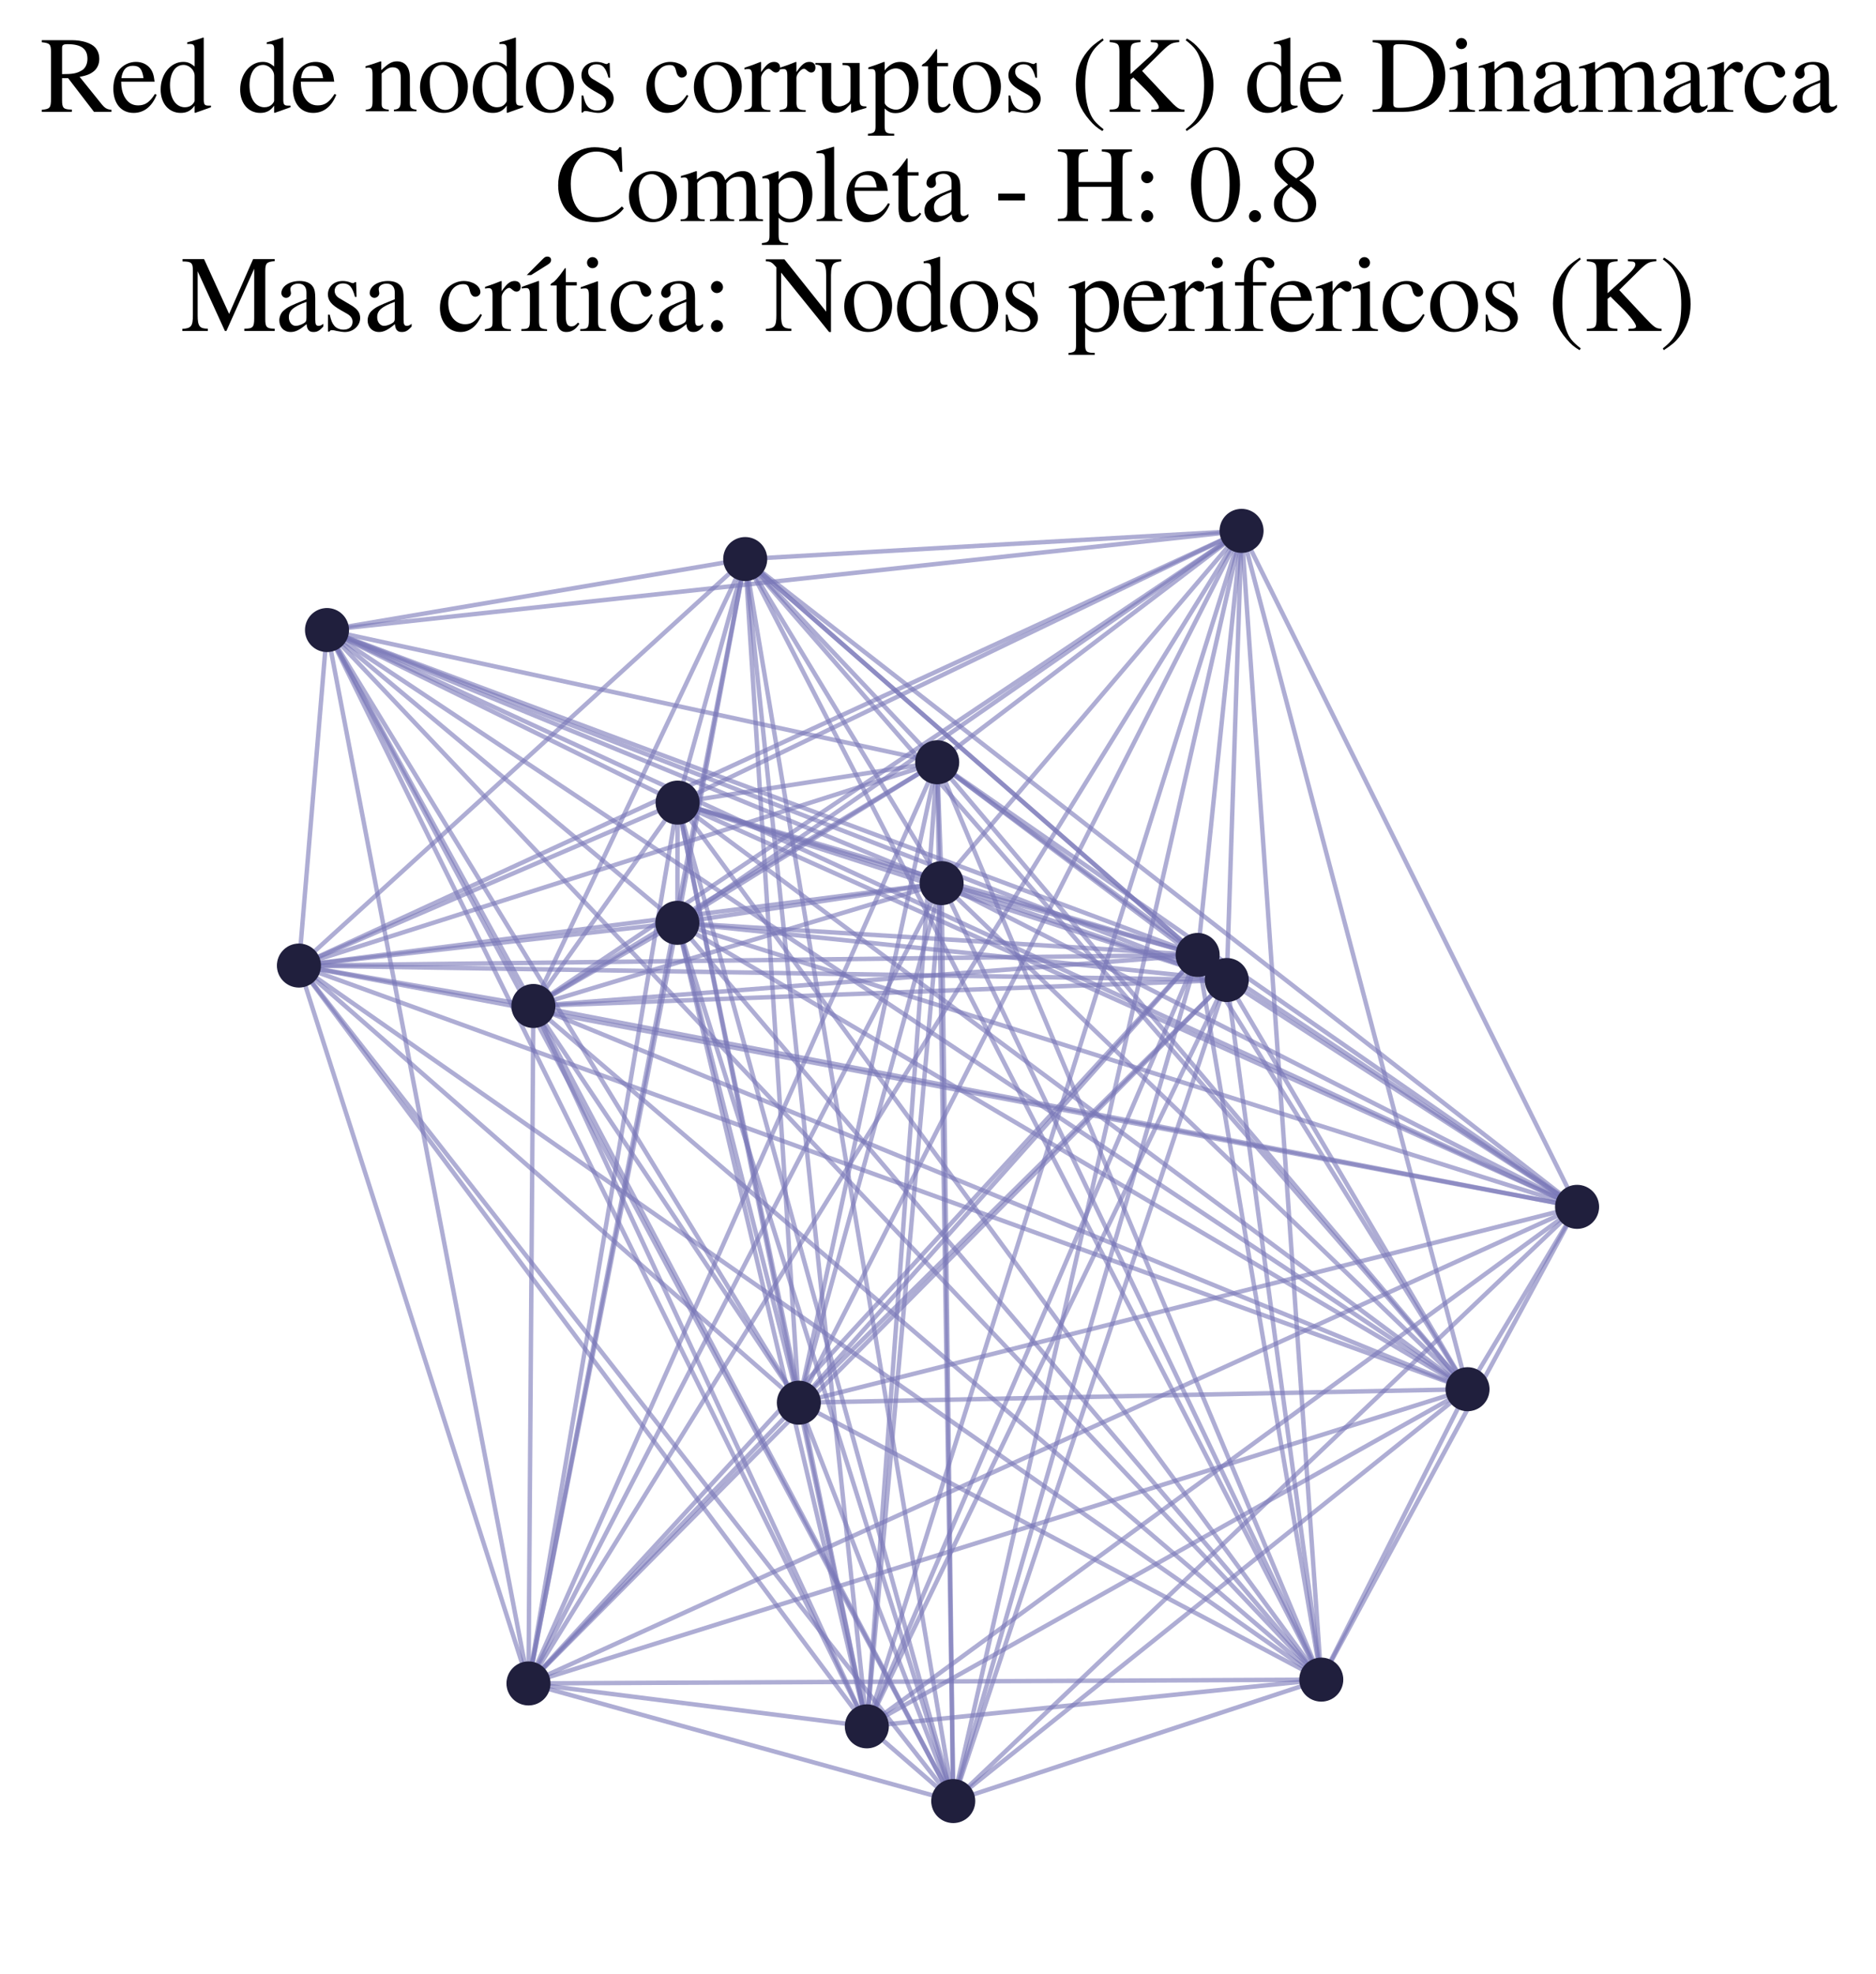 <?xml version="1.0" encoding="utf-8" standalone="no"?>
<!DOCTYPE svg PUBLIC "-//W3C//DTD SVG 1.1//EN"
  "http://www.w3.org/Graphics/SVG/1.1/DTD/svg11.dtd">
<svg xmlns:xlink="http://www.w3.org/1999/xlink" width="169.215pt" height="178.045pt" viewBox="0 0 169.215 178.045" xmlns="http://www.w3.org/2000/svg" version="1.1">
 <defs>
  <style type="text/css">*{stroke-linejoin: round; stroke-linecap: butt}</style>
 </defs>
 <g id="figure_1">
  <g id="patch_1">
   <path d="M 0 178.045 
L 169.215 178.045 
L 169.215 0 
L 0 0 
z
" style="fill: #ffffff"/>
  </g>
  <g id="axes_1">
   <g id="LineCollection_1">
    <path d="M 67.218 50.416 
L 61.099 83.22 
" clip-path="url(#p4007aedd02)" style="fill: none; stroke: #7976b8; stroke-opacity: 0.6; stroke-width: 0.4"/>
    <path d="M 67.218 50.416 
L 85.982 162.418 
" clip-path="url(#p4007aedd02)" style="fill: none; stroke: #7976b8; stroke-opacity: 0.6; stroke-width: 0.4"/>
    <path d="M 67.218 50.416 
L 84.535 68.74 
" clip-path="url(#p4007aedd02)" style="fill: none; stroke: #7976b8; stroke-opacity: 0.6; stroke-width: 0.4"/>
    <path d="M 67.218 50.416 
L 48.11 90.72 
" clip-path="url(#p4007aedd02)" style="fill: none; stroke: #7976b8; stroke-opacity: 0.6; stroke-width: 0.4"/>
    <path d="M 67.218 50.416 
L 29.495 56.818 
" clip-path="url(#p4007aedd02)" style="fill: none; stroke: #7976b8; stroke-opacity: 0.6; stroke-width: 0.4"/>
    <path d="M 67.218 50.416 
L 47.67 151.811 
" clip-path="url(#p4007aedd02)" style="fill: none; stroke: #7976b8; stroke-opacity: 0.6; stroke-width: 0.4"/>
    <path d="M 67.218 50.416 
L 84.932 79.64 
" clip-path="url(#p4007aedd02)" style="fill: none; stroke: #7976b8; stroke-opacity: 0.6; stroke-width: 0.4"/>
    <path d="M 67.218 50.416 
L 111.988 47.873 
" clip-path="url(#p4007aedd02)" style="fill: none; stroke: #7976b8; stroke-opacity: 0.6; stroke-width: 0.4"/>
    <path d="M 67.218 50.416 
L 142.252 108.833 
" clip-path="url(#p4007aedd02)" style="fill: none; stroke: #7976b8; stroke-opacity: 0.6; stroke-width: 0.4"/>
    <path d="M 67.218 50.416 
L 132.37 125.279 
" clip-path="url(#p4007aedd02)" style="fill: none; stroke: #7976b8; stroke-opacity: 0.6; stroke-width: 0.4"/>
    <path d="M 67.218 50.416 
L 26.963 87.074 
" clip-path="url(#p4007aedd02)" style="fill: none; stroke: #7976b8; stroke-opacity: 0.6; stroke-width: 0.4"/>
    <path d="M 67.218 50.416 
L 108.027 86.117 
" clip-path="url(#p4007aedd02)" style="fill: none; stroke: #7976b8; stroke-opacity: 0.6; stroke-width: 0.4"/>
    <path d="M 67.218 50.416 
L 78.189 155.681 
" clip-path="url(#p4007aedd02)" style="fill: none; stroke: #7976b8; stroke-opacity: 0.6; stroke-width: 0.4"/>
    <path d="M 67.218 50.416 
L 110.653 88.378 
" clip-path="url(#p4007aedd02)" style="fill: none; stroke: #7976b8; stroke-opacity: 0.6; stroke-width: 0.4"/>
    <path d="M 67.218 50.416 
L 72.057 126.496 
" clip-path="url(#p4007aedd02)" style="fill: none; stroke: #7976b8; stroke-opacity: 0.6; stroke-width: 0.4"/>
    <path d="M 67.218 50.416 
L 119.178 151.467 
" clip-path="url(#p4007aedd02)" style="fill: none; stroke: #7976b8; stroke-opacity: 0.6; stroke-width: 0.4"/>
    <path d="M 67.218 50.416 
L 61.119 72.381 
" clip-path="url(#p4007aedd02)" style="fill: none; stroke: #7976b8; stroke-opacity: 0.6; stroke-width: 0.4"/>
    <path d="M 72.057 126.496 
L 61.099 83.22 
" clip-path="url(#p4007aedd02)" style="fill: none; stroke: #7976b8; stroke-opacity: 0.6; stroke-width: 0.4"/>
    <path d="M 72.057 126.496 
L 85.982 162.418 
" clip-path="url(#p4007aedd02)" style="fill: none; stroke: #7976b8; stroke-opacity: 0.6; stroke-width: 0.4"/>
    <path d="M 72.057 126.496 
L 84.535 68.74 
" clip-path="url(#p4007aedd02)" style="fill: none; stroke: #7976b8; stroke-opacity: 0.6; stroke-width: 0.4"/>
    <path d="M 72.057 126.496 
L 48.11 90.72 
" clip-path="url(#p4007aedd02)" style="fill: none; stroke: #7976b8; stroke-opacity: 0.6; stroke-width: 0.4"/>
    <path d="M 72.057 126.496 
L 29.495 56.818 
" clip-path="url(#p4007aedd02)" style="fill: none; stroke: #7976b8; stroke-opacity: 0.6; stroke-width: 0.4"/>
    <path d="M 72.057 126.496 
L 47.67 151.811 
" clip-path="url(#p4007aedd02)" style="fill: none; stroke: #7976b8; stroke-opacity: 0.6; stroke-width: 0.4"/>
    <path d="M 72.057 126.496 
L 84.932 79.64 
" clip-path="url(#p4007aedd02)" style="fill: none; stroke: #7976b8; stroke-opacity: 0.6; stroke-width: 0.4"/>
    <path d="M 72.057 126.496 
L 111.988 47.873 
" clip-path="url(#p4007aedd02)" style="fill: none; stroke: #7976b8; stroke-opacity: 0.6; stroke-width: 0.4"/>
    <path d="M 72.057 126.496 
L 142.252 108.833 
" clip-path="url(#p4007aedd02)" style="fill: none; stroke: #7976b8; stroke-opacity: 0.6; stroke-width: 0.4"/>
    <path d="M 72.057 126.496 
L 132.37 125.279 
" clip-path="url(#p4007aedd02)" style="fill: none; stroke: #7976b8; stroke-opacity: 0.6; stroke-width: 0.4"/>
    <path d="M 72.057 126.496 
L 26.963 87.074 
" clip-path="url(#p4007aedd02)" style="fill: none; stroke: #7976b8; stroke-opacity: 0.6; stroke-width: 0.4"/>
    <path d="M 72.057 126.496 
L 108.027 86.117 
" clip-path="url(#p4007aedd02)" style="fill: none; stroke: #7976b8; stroke-opacity: 0.6; stroke-width: 0.4"/>
    <path d="M 72.057 126.496 
L 78.189 155.681 
" clip-path="url(#p4007aedd02)" style="fill: none; stroke: #7976b8; stroke-opacity: 0.6; stroke-width: 0.4"/>
    <path d="M 72.057 126.496 
L 110.653 88.378 
" clip-path="url(#p4007aedd02)" style="fill: none; stroke: #7976b8; stroke-opacity: 0.6; stroke-width: 0.4"/>
    <path d="M 72.057 126.496 
L 119.178 151.467 
" clip-path="url(#p4007aedd02)" style="fill: none; stroke: #7976b8; stroke-opacity: 0.6; stroke-width: 0.4"/>
    <path d="M 72.057 126.496 
L 61.119 72.381 
" clip-path="url(#p4007aedd02)" style="fill: none; stroke: #7976b8; stroke-opacity: 0.6; stroke-width: 0.4"/>
    <path d="M 61.119 72.381 
L 61.099 83.22 
" clip-path="url(#p4007aedd02)" style="fill: none; stroke: #7976b8; stroke-opacity: 0.6; stroke-width: 0.4"/>
    <path d="M 61.119 72.381 
L 85.982 162.418 
" clip-path="url(#p4007aedd02)" style="fill: none; stroke: #7976b8; stroke-opacity: 0.6; stroke-width: 0.4"/>
    <path d="M 61.119 72.381 
L 84.535 68.74 
" clip-path="url(#p4007aedd02)" style="fill: none; stroke: #7976b8; stroke-opacity: 0.6; stroke-width: 0.4"/>
    <path d="M 61.119 72.381 
L 48.11 90.72 
" clip-path="url(#p4007aedd02)" style="fill: none; stroke: #7976b8; stroke-opacity: 0.6; stroke-width: 0.4"/>
    <path d="M 61.119 72.381 
L 29.495 56.818 
" clip-path="url(#p4007aedd02)" style="fill: none; stroke: #7976b8; stroke-opacity: 0.6; stroke-width: 0.4"/>
    <path d="M 61.119 72.381 
L 47.67 151.811 
" clip-path="url(#p4007aedd02)" style="fill: none; stroke: #7976b8; stroke-opacity: 0.6; stroke-width: 0.4"/>
    <path d="M 61.119 72.381 
L 84.932 79.64 
" clip-path="url(#p4007aedd02)" style="fill: none; stroke: #7976b8; stroke-opacity: 0.6; stroke-width: 0.4"/>
    <path d="M 61.119 72.381 
L 111.988 47.873 
" clip-path="url(#p4007aedd02)" style="fill: none; stroke: #7976b8; stroke-opacity: 0.6; stroke-width: 0.4"/>
    <path d="M 61.119 72.381 
L 142.252 108.833 
" clip-path="url(#p4007aedd02)" style="fill: none; stroke: #7976b8; stroke-opacity: 0.6; stroke-width: 0.4"/>
    <path d="M 61.119 72.381 
L 132.37 125.279 
" clip-path="url(#p4007aedd02)" style="fill: none; stroke: #7976b8; stroke-opacity: 0.6; stroke-width: 0.4"/>
    <path d="M 61.119 72.381 
L 26.963 87.074 
" clip-path="url(#p4007aedd02)" style="fill: none; stroke: #7976b8; stroke-opacity: 0.6; stroke-width: 0.4"/>
    <path d="M 61.119 72.381 
L 108.027 86.117 
" clip-path="url(#p4007aedd02)" style="fill: none; stroke: #7976b8; stroke-opacity: 0.6; stroke-width: 0.4"/>
    <path d="M 61.119 72.381 
L 78.189 155.681 
" clip-path="url(#p4007aedd02)" style="fill: none; stroke: #7976b8; stroke-opacity: 0.6; stroke-width: 0.4"/>
    <path d="M 61.119 72.381 
L 110.653 88.378 
" clip-path="url(#p4007aedd02)" style="fill: none; stroke: #7976b8; stroke-opacity: 0.6; stroke-width: 0.4"/>
    <path d="M 61.119 72.381 
L 119.178 151.467 
" clip-path="url(#p4007aedd02)" style="fill: none; stroke: #7976b8; stroke-opacity: 0.6; stroke-width: 0.4"/>
    <path d="M 142.252 108.833 
L 61.099 83.22 
" clip-path="url(#p4007aedd02)" style="fill: none; stroke: #7976b8; stroke-opacity: 0.6; stroke-width: 0.4"/>
    <path d="M 142.252 108.833 
L 85.982 162.418 
" clip-path="url(#p4007aedd02)" style="fill: none; stroke: #7976b8; stroke-opacity: 0.6; stroke-width: 0.4"/>
    <path d="M 142.252 108.833 
L 84.535 68.74 
" clip-path="url(#p4007aedd02)" style="fill: none; stroke: #7976b8; stroke-opacity: 0.6; stroke-width: 0.4"/>
    <path d="M 142.252 108.833 
L 48.11 90.72 
" clip-path="url(#p4007aedd02)" style="fill: none; stroke: #7976b8; stroke-opacity: 0.6; stroke-width: 0.4"/>
    <path d="M 142.252 108.833 
L 29.495 56.818 
" clip-path="url(#p4007aedd02)" style="fill: none; stroke: #7976b8; stroke-opacity: 0.6; stroke-width: 0.4"/>
    <path d="M 142.252 108.833 
L 47.67 151.811 
" clip-path="url(#p4007aedd02)" style="fill: none; stroke: #7976b8; stroke-opacity: 0.6; stroke-width: 0.4"/>
    <path d="M 142.252 108.833 
L 84.932 79.64 
" clip-path="url(#p4007aedd02)" style="fill: none; stroke: #7976b8; stroke-opacity: 0.6; stroke-width: 0.4"/>
    <path d="M 142.252 108.833 
L 111.988 47.873 
" clip-path="url(#p4007aedd02)" style="fill: none; stroke: #7976b8; stroke-opacity: 0.6; stroke-width: 0.4"/>
    <path d="M 142.252 108.833 
L 132.37 125.279 
" clip-path="url(#p4007aedd02)" style="fill: none; stroke: #7976b8; stroke-opacity: 0.6; stroke-width: 0.4"/>
    <path d="M 142.252 108.833 
L 26.963 87.074 
" clip-path="url(#p4007aedd02)" style="fill: none; stroke: #7976b8; stroke-opacity: 0.6; stroke-width: 0.4"/>
    <path d="M 142.252 108.833 
L 108.027 86.117 
" clip-path="url(#p4007aedd02)" style="fill: none; stroke: #7976b8; stroke-opacity: 0.6; stroke-width: 0.4"/>
    <path d="M 142.252 108.833 
L 78.189 155.681 
" clip-path="url(#p4007aedd02)" style="fill: none; stroke: #7976b8; stroke-opacity: 0.6; stroke-width: 0.4"/>
    <path d="M 142.252 108.833 
L 110.653 88.378 
" clip-path="url(#p4007aedd02)" style="fill: none; stroke: #7976b8; stroke-opacity: 0.6; stroke-width: 0.4"/>
    <path d="M 142.252 108.833 
L 119.178 151.467 
" clip-path="url(#p4007aedd02)" style="fill: none; stroke: #7976b8; stroke-opacity: 0.6; stroke-width: 0.4"/>
    <path d="M 108.027 86.117 
L 61.099 83.22 
" clip-path="url(#p4007aedd02)" style="fill: none; stroke: #7976b8; stroke-opacity: 0.6; stroke-width: 0.4"/>
    <path d="M 108.027 86.117 
L 85.982 162.418 
" clip-path="url(#p4007aedd02)" style="fill: none; stroke: #7976b8; stroke-opacity: 0.6; stroke-width: 0.4"/>
    <path d="M 108.027 86.117 
L 84.535 68.74 
" clip-path="url(#p4007aedd02)" style="fill: none; stroke: #7976b8; stroke-opacity: 0.6; stroke-width: 0.4"/>
    <path d="M 108.027 86.117 
L 48.11 90.72 
" clip-path="url(#p4007aedd02)" style="fill: none; stroke: #7976b8; stroke-opacity: 0.6; stroke-width: 0.4"/>
    <path d="M 108.027 86.117 
L 29.495 56.818 
" clip-path="url(#p4007aedd02)" style="fill: none; stroke: #7976b8; stroke-opacity: 0.6; stroke-width: 0.4"/>
    <path d="M 108.027 86.117 
L 47.67 151.811 
" clip-path="url(#p4007aedd02)" style="fill: none; stroke: #7976b8; stroke-opacity: 0.6; stroke-width: 0.4"/>
    <path d="M 108.027 86.117 
L 84.932 79.64 
" clip-path="url(#p4007aedd02)" style="fill: none; stroke: #7976b8; stroke-opacity: 0.6; stroke-width: 0.4"/>
    <path d="M 108.027 86.117 
L 111.988 47.873 
" clip-path="url(#p4007aedd02)" style="fill: none; stroke: #7976b8; stroke-opacity: 0.6; stroke-width: 0.4"/>
    <path d="M 108.027 86.117 
L 132.37 125.279 
" clip-path="url(#p4007aedd02)" style="fill: none; stroke: #7976b8; stroke-opacity: 0.6; stroke-width: 0.4"/>
    <path d="M 108.027 86.117 
L 26.963 87.074 
" clip-path="url(#p4007aedd02)" style="fill: none; stroke: #7976b8; stroke-opacity: 0.6; stroke-width: 0.4"/>
    <path d="M 108.027 86.117 
L 78.189 155.681 
" clip-path="url(#p4007aedd02)" style="fill: none; stroke: #7976b8; stroke-opacity: 0.6; stroke-width: 0.4"/>
    <path d="M 108.027 86.117 
L 110.653 88.378 
" clip-path="url(#p4007aedd02)" style="fill: none; stroke: #7976b8; stroke-opacity: 0.6; stroke-width: 0.4"/>
    <path d="M 108.027 86.117 
L 119.178 151.467 
" clip-path="url(#p4007aedd02)" style="fill: none; stroke: #7976b8; stroke-opacity: 0.6; stroke-width: 0.4"/>
    <path d="M 119.178 151.467 
L 61.099 83.22 
" clip-path="url(#p4007aedd02)" style="fill: none; stroke: #7976b8; stroke-opacity: 0.6; stroke-width: 0.4"/>
    <path d="M 119.178 151.467 
L 85.982 162.418 
" clip-path="url(#p4007aedd02)" style="fill: none; stroke: #7976b8; stroke-opacity: 0.6; stroke-width: 0.4"/>
    <path d="M 119.178 151.467 
L 84.535 68.74 
" clip-path="url(#p4007aedd02)" style="fill: none; stroke: #7976b8; stroke-opacity: 0.6; stroke-width: 0.4"/>
    <path d="M 119.178 151.467 
L 48.11 90.72 
" clip-path="url(#p4007aedd02)" style="fill: none; stroke: #7976b8; stroke-opacity: 0.6; stroke-width: 0.4"/>
    <path d="M 119.178 151.467 
L 29.495 56.818 
" clip-path="url(#p4007aedd02)" style="fill: none; stroke: #7976b8; stroke-opacity: 0.6; stroke-width: 0.4"/>
    <path d="M 119.178 151.467 
L 47.67 151.811 
" clip-path="url(#p4007aedd02)" style="fill: none; stroke: #7976b8; stroke-opacity: 0.6; stroke-width: 0.4"/>
    <path d="M 119.178 151.467 
L 84.932 79.64 
" clip-path="url(#p4007aedd02)" style="fill: none; stroke: #7976b8; stroke-opacity: 0.6; stroke-width: 0.4"/>
    <path d="M 119.178 151.467 
L 111.988 47.873 
" clip-path="url(#p4007aedd02)" style="fill: none; stroke: #7976b8; stroke-opacity: 0.6; stroke-width: 0.4"/>
    <path d="M 119.178 151.467 
L 132.37 125.279 
" clip-path="url(#p4007aedd02)" style="fill: none; stroke: #7976b8; stroke-opacity: 0.6; stroke-width: 0.4"/>
    <path d="M 119.178 151.467 
L 26.963 87.074 
" clip-path="url(#p4007aedd02)" style="fill: none; stroke: #7976b8; stroke-opacity: 0.6; stroke-width: 0.4"/>
    <path d="M 119.178 151.467 
L 78.189 155.681 
" clip-path="url(#p4007aedd02)" style="fill: none; stroke: #7976b8; stroke-opacity: 0.6; stroke-width: 0.4"/>
    <path d="M 119.178 151.467 
L 110.653 88.378 
" clip-path="url(#p4007aedd02)" style="fill: none; stroke: #7976b8; stroke-opacity: 0.6; stroke-width: 0.4"/>
    <path d="M 48.11 90.72 
L 61.099 83.22 
" clip-path="url(#p4007aedd02)" style="fill: none; stroke: #7976b8; stroke-opacity: 0.6; stroke-width: 0.4"/>
    <path d="M 48.11 90.72 
L 85.982 162.418 
" clip-path="url(#p4007aedd02)" style="fill: none; stroke: #7976b8; stroke-opacity: 0.6; stroke-width: 0.4"/>
    <path d="M 48.11 90.72 
L 84.535 68.74 
" clip-path="url(#p4007aedd02)" style="fill: none; stroke: #7976b8; stroke-opacity: 0.6; stroke-width: 0.4"/>
    <path d="M 48.11 90.72 
L 29.495 56.818 
" clip-path="url(#p4007aedd02)" style="fill: none; stroke: #7976b8; stroke-opacity: 0.6; stroke-width: 0.4"/>
    <path d="M 48.11 90.72 
L 47.67 151.811 
" clip-path="url(#p4007aedd02)" style="fill: none; stroke: #7976b8; stroke-opacity: 0.6; stroke-width: 0.4"/>
    <path d="M 48.11 90.72 
L 84.932 79.64 
" clip-path="url(#p4007aedd02)" style="fill: none; stroke: #7976b8; stroke-opacity: 0.6; stroke-width: 0.4"/>
    <path d="M 48.11 90.72 
L 111.988 47.873 
" clip-path="url(#p4007aedd02)" style="fill: none; stroke: #7976b8; stroke-opacity: 0.6; stroke-width: 0.4"/>
    <path d="M 48.11 90.72 
L 132.37 125.279 
" clip-path="url(#p4007aedd02)" style="fill: none; stroke: #7976b8; stroke-opacity: 0.6; stroke-width: 0.4"/>
    <path d="M 48.11 90.72 
L 26.963 87.074 
" clip-path="url(#p4007aedd02)" style="fill: none; stroke: #7976b8; stroke-opacity: 0.6; stroke-width: 0.4"/>
    <path d="M 48.11 90.72 
L 78.189 155.681 
" clip-path="url(#p4007aedd02)" style="fill: none; stroke: #7976b8; stroke-opacity: 0.6; stroke-width: 0.4"/>
    <path d="M 48.11 90.72 
L 110.653 88.378 
" clip-path="url(#p4007aedd02)" style="fill: none; stroke: #7976b8; stroke-opacity: 0.6; stroke-width: 0.4"/>
    <path d="M 29.495 56.818 
L 61.099 83.22 
" clip-path="url(#p4007aedd02)" style="fill: none; stroke: #7976b8; stroke-opacity: 0.6; stroke-width: 0.4"/>
    <path d="M 29.495 56.818 
L 85.982 162.418 
" clip-path="url(#p4007aedd02)" style="fill: none; stroke: #7976b8; stroke-opacity: 0.6; stroke-width: 0.4"/>
    <path d="M 29.495 56.818 
L 84.535 68.74 
" clip-path="url(#p4007aedd02)" style="fill: none; stroke: #7976b8; stroke-opacity: 0.6; stroke-width: 0.4"/>
    <path d="M 29.495 56.818 
L 47.67 151.811 
" clip-path="url(#p4007aedd02)" style="fill: none; stroke: #7976b8; stroke-opacity: 0.6; stroke-width: 0.4"/>
    <path d="M 29.495 56.818 
L 84.932 79.64 
" clip-path="url(#p4007aedd02)" style="fill: none; stroke: #7976b8; stroke-opacity: 0.6; stroke-width: 0.4"/>
    <path d="M 29.495 56.818 
L 111.988 47.873 
" clip-path="url(#p4007aedd02)" style="fill: none; stroke: #7976b8; stroke-opacity: 0.6; stroke-width: 0.4"/>
    <path d="M 29.495 56.818 
L 132.37 125.279 
" clip-path="url(#p4007aedd02)" style="fill: none; stroke: #7976b8; stroke-opacity: 0.6; stroke-width: 0.4"/>
    <path d="M 29.495 56.818 
L 26.963 87.074 
" clip-path="url(#p4007aedd02)" style="fill: none; stroke: #7976b8; stroke-opacity: 0.6; stroke-width: 0.4"/>
    <path d="M 29.495 56.818 
L 78.189 155.681 
" clip-path="url(#p4007aedd02)" style="fill: none; stroke: #7976b8; stroke-opacity: 0.6; stroke-width: 0.4"/>
    <path d="M 29.495 56.818 
L 110.653 88.378 
" clip-path="url(#p4007aedd02)" style="fill: none; stroke: #7976b8; stroke-opacity: 0.6; stroke-width: 0.4"/>
    <path d="M 84.932 79.64 
L 61.099 83.22 
" clip-path="url(#p4007aedd02)" style="fill: none; stroke: #7976b8; stroke-opacity: 0.6; stroke-width: 0.4"/>
    <path d="M 84.932 79.64 
L 85.982 162.418 
" clip-path="url(#p4007aedd02)" style="fill: none; stroke: #7976b8; stroke-opacity: 0.6; stroke-width: 0.4"/>
    <path d="M 84.932 79.64 
L 84.535 68.74 
" clip-path="url(#p4007aedd02)" style="fill: none; stroke: #7976b8; stroke-opacity: 0.6; stroke-width: 0.4"/>
    <path d="M 84.932 79.64 
L 47.67 151.811 
" clip-path="url(#p4007aedd02)" style="fill: none; stroke: #7976b8; stroke-opacity: 0.6; stroke-width: 0.4"/>
    <path d="M 84.932 79.64 
L 111.988 47.873 
" clip-path="url(#p4007aedd02)" style="fill: none; stroke: #7976b8; stroke-opacity: 0.6; stroke-width: 0.4"/>
    <path d="M 84.932 79.64 
L 132.37 125.279 
" clip-path="url(#p4007aedd02)" style="fill: none; stroke: #7976b8; stroke-opacity: 0.6; stroke-width: 0.4"/>
    <path d="M 84.932 79.64 
L 26.963 87.074 
" clip-path="url(#p4007aedd02)" style="fill: none; stroke: #7976b8; stroke-opacity: 0.6; stroke-width: 0.4"/>
    <path d="M 84.932 79.64 
L 78.189 155.681 
" clip-path="url(#p4007aedd02)" style="fill: none; stroke: #7976b8; stroke-opacity: 0.6; stroke-width: 0.4"/>
    <path d="M 84.932 79.64 
L 110.653 88.378 
" clip-path="url(#p4007aedd02)" style="fill: none; stroke: #7976b8; stroke-opacity: 0.6; stroke-width: 0.4"/>
    <path d="M 111.988 47.873 
L 61.099 83.22 
" clip-path="url(#p4007aedd02)" style="fill: none; stroke: #7976b8; stroke-opacity: 0.6; stroke-width: 0.4"/>
    <path d="M 111.988 47.873 
L 85.982 162.418 
" clip-path="url(#p4007aedd02)" style="fill: none; stroke: #7976b8; stroke-opacity: 0.6; stroke-width: 0.4"/>
    <path d="M 111.988 47.873 
L 84.535 68.74 
" clip-path="url(#p4007aedd02)" style="fill: none; stroke: #7976b8; stroke-opacity: 0.6; stroke-width: 0.4"/>
    <path d="M 111.988 47.873 
L 47.67 151.811 
" clip-path="url(#p4007aedd02)" style="fill: none; stroke: #7976b8; stroke-opacity: 0.6; stroke-width: 0.4"/>
    <path d="M 111.988 47.873 
L 132.37 125.279 
" clip-path="url(#p4007aedd02)" style="fill: none; stroke: #7976b8; stroke-opacity: 0.6; stroke-width: 0.4"/>
    <path d="M 111.988 47.873 
L 26.963 87.074 
" clip-path="url(#p4007aedd02)" style="fill: none; stroke: #7976b8; stroke-opacity: 0.6; stroke-width: 0.4"/>
    <path d="M 111.988 47.873 
L 78.189 155.681 
" clip-path="url(#p4007aedd02)" style="fill: none; stroke: #7976b8; stroke-opacity: 0.6; stroke-width: 0.4"/>
    <path d="M 111.988 47.873 
L 110.653 88.378 
" clip-path="url(#p4007aedd02)" style="fill: none; stroke: #7976b8; stroke-opacity: 0.6; stroke-width: 0.4"/>
    <path d="M 78.189 155.681 
L 61.099 83.22 
" clip-path="url(#p4007aedd02)" style="fill: none; stroke: #7976b8; stroke-opacity: 0.6; stroke-width: 0.4"/>
    <path d="M 78.189 155.681 
L 85.982 162.418 
" clip-path="url(#p4007aedd02)" style="fill: none; stroke: #7976b8; stroke-opacity: 0.6; stroke-width: 0.4"/>
    <path d="M 78.189 155.681 
L 84.535 68.74 
" clip-path="url(#p4007aedd02)" style="fill: none; stroke: #7976b8; stroke-opacity: 0.6; stroke-width: 0.4"/>
    <path d="M 78.189 155.681 
L 47.67 151.811 
" clip-path="url(#p4007aedd02)" style="fill: none; stroke: #7976b8; stroke-opacity: 0.6; stroke-width: 0.4"/>
    <path d="M 78.189 155.681 
L 132.37 125.279 
" clip-path="url(#p4007aedd02)" style="fill: none; stroke: #7976b8; stroke-opacity: 0.6; stroke-width: 0.4"/>
    <path d="M 78.189 155.681 
L 26.963 87.074 
" clip-path="url(#p4007aedd02)" style="fill: none; stroke: #7976b8; stroke-opacity: 0.6; stroke-width: 0.4"/>
    <path d="M 78.189 155.681 
L 110.653 88.378 
" clip-path="url(#p4007aedd02)" style="fill: none; stroke: #7976b8; stroke-opacity: 0.6; stroke-width: 0.4"/>
    <path d="M 132.37 125.279 
L 61.099 83.22 
" clip-path="url(#p4007aedd02)" style="fill: none; stroke: #7976b8; stroke-opacity: 0.6; stroke-width: 0.4"/>
    <path d="M 132.37 125.279 
L 85.982 162.418 
" clip-path="url(#p4007aedd02)" style="fill: none; stroke: #7976b8; stroke-opacity: 0.6; stroke-width: 0.4"/>
    <path d="M 132.37 125.279 
L 84.535 68.74 
" clip-path="url(#p4007aedd02)" style="fill: none; stroke: #7976b8; stroke-opacity: 0.6; stroke-width: 0.4"/>
    <path d="M 132.37 125.279 
L 47.67 151.811 
" clip-path="url(#p4007aedd02)" style="fill: none; stroke: #7976b8; stroke-opacity: 0.6; stroke-width: 0.4"/>
    <path d="M 132.37 125.279 
L 26.963 87.074 
" clip-path="url(#p4007aedd02)" style="fill: none; stroke: #7976b8; stroke-opacity: 0.6; stroke-width: 0.4"/>
    <path d="M 132.37 125.279 
L 110.653 88.378 
" clip-path="url(#p4007aedd02)" style="fill: none; stroke: #7976b8; stroke-opacity: 0.6; stroke-width: 0.4"/>
    <path d="M 61.099 83.22 
L 85.982 162.418 
" clip-path="url(#p4007aedd02)" style="fill: none; stroke: #7976b8; stroke-opacity: 0.6; stroke-width: 0.4"/>
    <path d="M 61.099 83.22 
L 84.535 68.74 
" clip-path="url(#p4007aedd02)" style="fill: none; stroke: #7976b8; stroke-opacity: 0.6; stroke-width: 0.4"/>
    <path d="M 61.099 83.22 
L 47.67 151.811 
" clip-path="url(#p4007aedd02)" style="fill: none; stroke: #7976b8; stroke-opacity: 0.6; stroke-width: 0.4"/>
    <path d="M 61.099 83.22 
L 26.963 87.074 
" clip-path="url(#p4007aedd02)" style="fill: none; stroke: #7976b8; stroke-opacity: 0.6; stroke-width: 0.4"/>
    <path d="M 61.099 83.22 
L 110.653 88.378 
" clip-path="url(#p4007aedd02)" style="fill: none; stroke: #7976b8; stroke-opacity: 0.6; stroke-width: 0.4"/>
    <path d="M 26.963 87.074 
L 85.982 162.418 
" clip-path="url(#p4007aedd02)" style="fill: none; stroke: #7976b8; stroke-opacity: 0.6; stroke-width: 0.4"/>
    <path d="M 26.963 87.074 
L 84.535 68.74 
" clip-path="url(#p4007aedd02)" style="fill: none; stroke: #7976b8; stroke-opacity: 0.6; stroke-width: 0.4"/>
    <path d="M 26.963 87.074 
L 47.67 151.811 
" clip-path="url(#p4007aedd02)" style="fill: none; stroke: #7976b8; stroke-opacity: 0.6; stroke-width: 0.4"/>
    <path d="M 26.963 87.074 
L 110.653 88.378 
" clip-path="url(#p4007aedd02)" style="fill: none; stroke: #7976b8; stroke-opacity: 0.6; stroke-width: 0.4"/>
    <path d="M 110.653 88.378 
L 85.982 162.418 
" clip-path="url(#p4007aedd02)" style="fill: none; stroke: #7976b8; stroke-opacity: 0.6; stroke-width: 0.4"/>
    <path d="M 110.653 88.378 
L 84.535 68.74 
" clip-path="url(#p4007aedd02)" style="fill: none; stroke: #7976b8; stroke-opacity: 0.6; stroke-width: 0.4"/>
    <path d="M 110.653 88.378 
L 47.67 151.811 
" clip-path="url(#p4007aedd02)" style="fill: none; stroke: #7976b8; stroke-opacity: 0.6; stroke-width: 0.4"/>
    <path d="M 85.982 162.418 
L 84.535 68.74 
" clip-path="url(#p4007aedd02)" style="fill: none; stroke: #7976b8; stroke-opacity: 0.6; stroke-width: 0.4"/>
    <path d="M 85.982 162.418 
L 47.67 151.811 
" clip-path="url(#p4007aedd02)" style="fill: none; stroke: #7976b8; stroke-opacity: 0.6; stroke-width: 0.4"/>
    <path d="M 84.535 68.74 
L 47.67 151.811 
" clip-path="url(#p4007aedd02)" style="fill: none; stroke: #7976b8; stroke-opacity: 0.6; stroke-width: 0.4"/>
   </g>
   <g id="PathCollection_1">
    <defs>
     <path id="m0c4ccadf98" d="M 0 1.936 
C 0.514 1.936 1.006 1.732 1.369 1.369 
C 1.732 1.006 1.936 0.514 1.936 0 
C 1.936 -0.514 1.732 -1.006 1.369 -1.369 
C 1.006 -1.732 0.514 -1.936 0 -1.936 
C -0.514 -1.936 -1.006 -1.732 -1.369 -1.369 
C -1.732 -1.006 -1.936 -0.514 -1.936 0 
C -1.936 0.514 -1.732 1.006 -1.369 1.369 
C -1.006 1.732 -0.514 1.936 0 1.936 
z
" style="stroke: #201f3d; stroke-width: 0.1"/>
    </defs>
    <g clip-path="url(#p4007aedd02)">
     <use xlink:href="#m0c4ccadf98" x="85.982" y="162.418" style="fill: #201f3d; stroke: #201f3d; stroke-width: 0.1"/>
     <use xlink:href="#m0c4ccadf98" x="67.218" y="50.416" style="fill: #201f3d; stroke: #201f3d; stroke-width: 0.1"/>
     <use xlink:href="#m0c4ccadf98" x="84.932" y="79.64" style="fill: #201f3d; stroke: #201f3d; stroke-width: 0.1"/>
     <use xlink:href="#m0c4ccadf98" x="72.057" y="126.496" style="fill: #201f3d; stroke: #201f3d; stroke-width: 0.1"/>
     <use xlink:href="#m0c4ccadf98" x="110.653" y="88.378" style="fill: #201f3d; stroke: #201f3d; stroke-width: 0.1"/>
     <use xlink:href="#m0c4ccadf98" x="142.252" y="108.833" style="fill: #201f3d; stroke: #201f3d; stroke-width: 0.1"/>
     <use xlink:href="#m0c4ccadf98" x="84.535" y="68.74" style="fill: #201f3d; stroke: #201f3d; stroke-width: 0.1"/>
     <use xlink:href="#m0c4ccadf98" x="111.988" y="47.873" style="fill: #201f3d; stroke: #201f3d; stroke-width: 0.1"/>
     <use xlink:href="#m0c4ccadf98" x="78.189" y="155.681" style="fill: #201f3d; stroke: #201f3d; stroke-width: 0.1"/>
     <use xlink:href="#m0c4ccadf98" x="61.099" y="83.22" style="fill: #201f3d; stroke: #201f3d; stroke-width: 0.1"/>
     <use xlink:href="#m0c4ccadf98" x="61.119" y="72.381" style="fill: #201f3d; stroke: #201f3d; stroke-width: 0.1"/>
     <use xlink:href="#m0c4ccadf98" x="132.37" y="125.279" style="fill: #201f3d; stroke: #201f3d; stroke-width: 0.1"/>
     <use xlink:href="#m0c4ccadf98" x="119.178" y="151.467" style="fill: #201f3d; stroke: #201f3d; stroke-width: 0.1"/>
     <use xlink:href="#m0c4ccadf98" x="47.67" y="151.811" style="fill: #201f3d; stroke: #201f3d; stroke-width: 0.1"/>
     <use xlink:href="#m0c4ccadf98" x="26.963" y="87.074" style="fill: #201f3d; stroke: #201f3d; stroke-width: 0.1"/>
     <use xlink:href="#m0c4ccadf98" x="29.495" y="56.818" style="fill: #201f3d; stroke: #201f3d; stroke-width: 0.1"/>
     <use xlink:href="#m0c4ccadf98" x="48.11" y="90.72" style="fill: #201f3d; stroke: #201f3d; stroke-width: 0.1"/>
     <use xlink:href="#m0c4ccadf98" x="108.027" y="86.117" style="fill: #201f3d; stroke: #201f3d; stroke-width: 0.1"/>
    </g>
   </g>
   <g id="text_1">
    <!-- Red de nodos corruptos (K) de Dinamarca -->
    <g transform="translate(3.6 10.084) scale(0.096 -0.096)">
     <defs>
      <path id="NimbusRomNo9L-Regu-52" d="M 4218 121 
C 3974 140 3846 205 3661 424 
L 2342 2061 
C 2771 2143 2963 2219 3174 2388 
C 3379 2553 3501 2818 3501 3113 
C 3501 3385 3418 3618 3251 3801 
C 3008 4059 2477 4224 1875 4224 
L 109 4224 
L 109 4102 
C 589 4051 653 3981 653 3528 
L 653 765 
C 653 236 589 159 109 121 
L 109 0 
L 1882 0 
L 1882 134 
C 1389 134 1306 219 1306 692 
L 1306 1984 
L 1664 1984 
L 3187 0 
L 4218 0 
L 4218 121 
z
M 1306 3762 
C 1306 3937 1376 3987 1632 3987 
C 2432 3987 2803 3716 2803 3123 
C 2803 2807 2669 2542 2438 2423 
C 2144 2258 1920 2221 1306 2221 
L 1306 3762 
z
" transform="scale(0.016)"/>
      <path id="NimbusRomNo9L-Regu-65" d="M 2611 1053 
C 2304 564 2029 378 1619 378 
C 1254 378 979 564 794 930 
C 678 1174 634 1386 621 1779 
L 2592 1779 
C 2541 2193 2477 2377 2317 2581 
C 2125 2811 1830 2944 1498 2944 
C 1178 2944 877 2829 634 2611 
C 333 2349 160 1894 160 1370 
C 160 486 621 -64 1357 -64 
C 1965 -64 2445 315 2714 1008 
L 2611 1053 
z
M 634 1984 
C 704 2479 922 2714 1312 2714 
C 1702 2714 1856 2535 1939 1984 
L 634 1984 
z
" transform="scale(0.016)"/>
      <path id="NimbusRomNo9L-Regu-64" d="M 2202 -64 
L 3142 269 
L 3142 365 
C 3027 365 3014 365 2995 365 
C 2765 365 2714 435 2714 731 
L 2714 4364 
L 2682 4377 
C 2374 4268 2150 4204 1741 4096 
L 1741 3994 
C 1792 4000 1830 4000 1882 4000 
C 2118 4000 2176 3936 2176 3672 
L 2176 2669 
C 1933 2874 1760 2944 1504 2944 
C 768 2944 173 2221 173 1312 
C 173 493 653 -64 1357 -64 
C 1715 -64 1958 64 2176 365 
L 2176 -45 
L 2202 -64 
z
M 2176 653 
C 2176 608 2131 531 2067 461 
C 1952 333 1792 269 1606 269 
C 1075 269 723 781 723 1568 
C 723 2291 1037 2765 1523 2765 
C 1862 2765 2176 2464 2176 2125 
L 2176 653 
z
" transform="scale(0.016)"/>
      <path id="NimbusRomNo9L-Regu-6e" d="M 102 2579 
C 141 2598 205 2605 275 2605 
C 454 2605 512 2509 512 2195 
L 512 608 
C 512 243 442 154 115 128 
L 115 32 
L 1472 32 
L 1472 128 
C 1146 154 1050 230 1050 461 
L 1050 2259 
C 1357 2547 1498 2624 1709 2624 
C 2022 2624 2176 2426 2176 2003 
L 2176 666 
C 2176 262 2093 154 1773 128 
L 1773 32 
L 3104 32 
L 3104 128 
C 2790 160 2714 237 2714 550 
L 2714 2016 
C 2714 2618 2432 2976 1958 2976 
C 1664 2976 1466 2867 1030 2458 
L 1030 2963 
L 986 2976 
C 672 2861 454 2790 102 2688 
L 102 2579 
z
" transform="scale(0.016)"/>
      <path id="NimbusRomNo9L-Regu-6f" d="M 1600 2944 
C 768 2944 186 2330 186 1446 
C 186 582 781 -64 1587 -64 
C 2394 -64 3008 614 3008 1498 
C 3008 2336 2419 2944 1600 2944 
z
M 1517 2765 
C 2054 2765 2432 2150 2432 1274 
C 2432 550 2144 115 1664 115 
C 1414 115 1178 269 1043 525 
C 864 858 762 1306 762 1760 
C 762 2368 1062 2765 1517 2765 
z
" transform="scale(0.016)"/>
      <path id="NimbusRomNo9L-Regu-73" d="M 2016 2010 
L 1990 2880 
L 1920 2880 
L 1907 2867 
C 1850 2822 1843 2816 1818 2816 
C 1779 2816 1715 2829 1645 2861 
C 1504 2915 1363 2944 1197 2944 
C 691 2944 326 2616 326 2154 
C 326 1796 531 1539 1075 1231 
L 1446 1020 
C 1670 892 1779 737 1779 539 
C 1779 256 1574 77 1248 77 
C 1030 77 832 159 710 298 
C 576 455 518 600 435 960 
L 333 960 
L 333 -39 
L 416 -39 
C 461 33 486 48 563 48 
C 621 48 710 35 858 -2 
C 1037 -39 1210 -64 1325 -64 
C 1818 -64 2227 308 2227 757 
C 2227 1077 2074 1289 1690 1520 
L 998 1930 
C 819 2033 723 2194 723 2367 
C 723 2624 922 2803 1216 2803 
C 1581 2803 1773 2583 1920 2010 
L 2016 2010 
z
" transform="scale(0.016)"/>
      <path id="NimbusRomNo9L-Regu-63" d="M 2547 998 
C 2240 550 2010 397 1645 397 
C 1062 397 653 909 653 1645 
C 653 2304 1005 2758 1523 2758 
C 1754 2758 1837 2688 1901 2451 
L 1939 2310 
C 1990 2131 2106 2016 2240 2016 
C 2406 2016 2547 2138 2547 2285 
C 2547 2643 2099 2944 1562 2944 
C 1248 2944 922 2816 659 2586 
C 339 2304 160 1869 160 1363 
C 160 531 666 -64 1376 -64 
C 1664 -64 1920 38 2150 237 
C 2323 390 2445 563 2637 941 
L 2547 998 
z
" transform="scale(0.016)"/>
      <path id="NimbusRomNo9L-Regu-72" d="M 45 2496 
C 134 2515 192 2522 269 2522 
C 429 2522 486 2419 486 2138 
L 486 538 
C 486 218 442 173 32 96 
L 32 0 
L 1568 0 
L 1568 102 
C 1133 102 1024 199 1024 565 
L 1024 2013 
C 1024 2219 1299 2541 1472 2541 
C 1510 2541 1568 2509 1638 2445 
C 1741 2355 1811 2317 1894 2317 
C 2048 2317 2144 2426 2144 2605 
C 2144 2816 2010 2944 1792 2944 
C 1523 2944 1338 2797 1024 2343 
L 1024 2931 
L 992 2944 
C 653 2803 422 2721 45 2599 
L 45 2496 
z
" transform="scale(0.016)"/>
      <path id="NimbusRomNo9L-Regu-75" d="M 3066 320 
L 3034 320 
C 2739 320 2669 390 2669 685 
L 2669 2880 
L 1658 2880 
L 1658 2758 
C 2054 2758 2131 2694 2131 2375 
L 2131 875 
C 2131 697 2099 607 2010 537 
C 1837 397 1638 320 1446 320 
C 1197 320 992 537 992 805 
L 992 2880 
L 58 2880 
L 58 2778 
C 365 2778 454 2682 454 2387 
L 454 770 
C 454 263 762 -64 1229 -64 
C 1466 -64 1715 38 1888 211 
L 2163 486 
L 2163 -45 
L 2189 -58 
C 2509 70 2739 141 3066 230 
L 3066 320 
z
" transform="scale(0.016)"/>
      <path id="NimbusRomNo9L-Regu-70" d="M 58 2516 
C 115 2522 160 2522 218 2522 
C 435 2522 480 2458 480 2155 
L 480 -855 
C 480 -1189 410 -1261 32 -1299 
L 32 -1408 
L 1581 -1408 
L 1581 -1293 
C 1101 -1293 1018 -1222 1018 -816 
L 1018 199 
C 1242 -13 1395 -77 1664 -77 
C 2419 -77 3008 643 3008 1575 
C 3008 2372 2560 2944 1939 2944 
C 1581 2944 1299 2784 1018 2438 
L 1018 2931 
L 979 2944 
C 634 2810 410 2726 58 2618 
L 58 2516 
z
M 1018 2136 
C 1018 2329 1376 2560 1670 2560 
C 2144 2560 2458 2071 2458 1324 
C 2458 611 2144 128 1683 128 
C 1382 128 1018 359 1018 552 
L 1018 2136 
z
" transform="scale(0.016)"/>
      <path id="NimbusRomNo9L-Regu-74" d="M 1632 2880 
L 986 2880 
L 986 3622 
C 986 3686 979 3706 941 3706 
C 896 3648 858 3590 813 3526 
C 570 3174 294 2867 192 2841 
C 122 2794 83 2748 83 2715 
C 83 2695 90 2682 109 2682 
L 448 2682 
L 448 751 
C 448 212 640 -64 1018 -64 
C 1331 -64 1574 90 1786 423 
L 1702 493 
C 1568 333 1459 269 1318 269 
C 1082 269 986 443 986 847 
L 986 2682 
L 1632 2682 
L 1632 2880 
z
" transform="scale(0.016)"/>
      <path id="NimbusRomNo9L-Regu-28" d="M 1888 4326 
C 1414 4019 1222 3853 986 3558 
C 531 3002 307 2362 307 1613 
C 307 800 544 173 1107 -480 
C 1370 -787 1536 -928 1869 -1133 
L 1946 -1030 
C 1434 -627 1254 -403 1082 77 
C 928 506 858 992 858 1632 
C 858 2304 941 2829 1114 3226 
C 1293 3622 1485 3853 1946 4224 
L 1888 4326 
z
" transform="scale(0.016)"/>
      <path id="NimbusRomNo9L-Regu-4b" d="M 2643 4109 
C 2720 4096 2784 4096 2810 4096 
C 3002 4096 3078 4045 3078 3917 
C 3078 3775 2931 3583 2579 3257 
L 1446 2224 
L 1446 3534 
C 1446 4000 1517 4071 2035 4109 
L 2035 4231 
L 218 4231 
L 218 4109 
C 717 4071 794 3988 794 3531 
L 794 750 
C 794 217 723 134 218 134 
L 218 0 
L 2022 0 
L 2022 134 
C 1523 134 1446 211 1446 683 
L 1446 1891 
L 1613 2026 
L 2291 1355 
C 2778 876 3123 422 3123 269 
C 3123 179 3034 134 2854 134 
C 2822 134 2752 134 2675 121 
L 2675 0 
L 4627 0 
L 4627 134 
C 4294 134 4205 198 3622 816 
L 2131 2409 
L 3347 3611 
C 3782 4026 3885 4077 4320 4109 
L 4320 4231 
L 2643 4231 
L 2643 4109 
z
" transform="scale(0.016)"/>
      <path id="NimbusRomNo9L-Regu-29" d="M 243 -1133 
C 717 -826 909 -659 1146 -365 
C 1600 192 1824 832 1824 1581 
C 1824 2400 1587 3021 1024 3674 
C 762 3981 595 4122 262 4326 
L 186 4224 
C 698 3821 870 3597 1050 3117 
C 1203 2688 1274 2202 1274 1562 
C 1274 896 1190 365 1018 -26 
C 838 -429 646 -659 186 -1030 
L 243 -1133 
z
" transform="scale(0.016)"/>
      <path id="NimbusRomNo9L-Regu-44" d="M 666 679 
C 666 217 589 134 102 134 
L 102 0 
L 1920 0 
C 2662 0 3334 210 3731 568 
C 4147 944 4384 1512 4384 2131 
C 4384 2706 4192 3203 3840 3554 
C 3405 3994 2707 4224 1830 4224 
L 102 4224 
L 102 4102 
C 608 4057 666 4000 666 3525 
L 666 679 
z
M 1318 3738 
C 1318 3936 1389 3987 1651 3987 
C 2202 3987 2618 3885 2925 3668 
C 3424 3323 3686 2775 3686 2087 
C 3686 1334 3424 798 2906 498 
C 2579 314 2208 237 1651 237 
C 1395 237 1318 294 1318 498 
L 1318 3738 
z
" transform="scale(0.016)"/>
      <path id="NimbusRomNo9L-Regu-69" d="M 1120 2929 
L 128 2579 
L 128 2484 
L 179 2490 
C 256 2502 339 2509 397 2509 
C 550 2509 608 2406 608 2125 
L 608 640 
C 608 179 544 109 102 109 
L 102 0 
L 1619 0 
L 1619 96 
C 1197 128 1146 191 1146 650 
L 1146 2910 
L 1120 2929 
z
M 819 4352 
C 646 4352 499 4205 499 4026 
C 499 3847 640 3699 819 3699 
C 1005 3699 1152 3840 1152 4026 
C 1152 4205 1005 4352 819 4352 
z
" transform="scale(0.016)"/>
      <path id="NimbusRomNo9L-Regu-61" d="M 2829 423 
C 2720 333 2643 301 2547 301 
C 2400 301 2355 390 2355 672 
L 2355 1920 
C 2355 2253 2323 2438 2227 2592 
C 2086 2822 1811 2944 1434 2944 
C 832 2944 358 2630 358 2227 
C 358 2080 486 1952 634 1952 
C 787 1952 922 2080 922 2221 
C 922 2246 915 2278 909 2323 
C 896 2381 890 2432 890 2477 
C 890 2650 1094 2790 1350 2790 
C 1664 2790 1837 2605 1837 2259 
L 1837 1869 
C 851 1472 742 1421 467 1178 
C 326 1050 237 832 237 621 
C 237 218 518 -64 909 -64 
C 1190 -64 1453 70 1843 403 
C 1875 70 1990 -64 2253 -64 
C 2470 -64 2605 13 2829 256 
L 2829 423 
z
M 1837 783 
C 1837 584 1805 526 1670 449 
C 1517 359 1338 301 1203 301 
C 979 301 800 520 800 796 
L 800 822 
C 800 1201 1062 1433 1837 1715 
L 1837 783 
z
" transform="scale(0.016)"/>
      <path id="NimbusRomNo9L-Regu-6d" d="M 122 2547 
C 205 2566 256 2573 326 2573 
C 493 2573 550 2470 550 2162 
L 550 539 
C 550 192 461 96 102 96 
L 102 0 
L 1523 0 
L 1523 96 
C 1184 96 1088 166 1088 418 
L 1088 2234 
C 1088 2246 1139 2310 1184 2355 
C 1344 2502 1619 2611 1843 2611 
C 2125 2611 2266 2385 2266 1932 
L 2266 528 
C 2266 167 2195 96 1830 96 
L 1830 0 
L 3264 0 
L 3264 96 
C 2899 96 2803 205 2803 603 
L 2803 2221 
C 2995 2496 3206 2611 3501 2611 
C 3866 2611 3981 2438 3981 1907 
L 3981 557 
C 3981 192 3930 141 3558 96 
L 3558 0 
L 4960 0 
L 4960 96 
L 4794 115 
C 4602 115 4518 230 4518 480 
L 4518 1802 
C 4518 2559 4269 2944 3776 2944 
C 3405 2944 3078 2778 2733 2407 
C 2618 2771 2400 2944 2054 2944 
C 1773 2944 1594 2854 1062 2451 
L 1062 2931 
L 1018 2944 
C 691 2822 474 2752 122 2656 
L 122 2547 
z
" transform="scale(0.016)"/>
     </defs>
     <use xlink:href="#NimbusRomNo9L-Regu-52" transform="scale(0.996)"/>
     <use xlink:href="#NimbusRomNo9L-Regu-65" transform="translate(66.45 0) scale(0.996)"/>
     <use xlink:href="#NimbusRomNo9L-Regu-64" transform="translate(110.684 0) scale(0.996)"/>
     <use xlink:href="#NimbusRomNo9L-Regu-64" transform="translate(185.403 0) scale(0.996)"/>
     <use xlink:href="#NimbusRomNo9L-Regu-65" transform="translate(235.217 0) scale(0.996)"/>
     <use xlink:href="#NimbusRomNo9L-Regu-6e" transform="translate(304.357 0) scale(0.996)"/>
     <use xlink:href="#NimbusRomNo9L-Regu-6f" transform="translate(354.17 0) scale(0.996)"/>
     <use xlink:href="#NimbusRomNo9L-Regu-64" transform="translate(403.983 0) scale(0.996)"/>
     <use xlink:href="#NimbusRomNo9L-Regu-6f" transform="translate(453.796 0) scale(0.996)"/>
     <use xlink:href="#NimbusRomNo9L-Regu-73" transform="translate(503.61 0) scale(0.996)"/>
     <use xlink:href="#NimbusRomNo9L-Regu-63" transform="translate(567.27 0) scale(0.996)"/>
     <use xlink:href="#NimbusRomNo9L-Regu-6f" transform="translate(611.503 0) scale(0.996)"/>
     <use xlink:href="#NimbusRomNo9L-Regu-72" transform="translate(661.317 0) scale(0.996)"/>
     <use xlink:href="#NimbusRomNo9L-Regu-72" transform="translate(694.492 0) scale(0.996)"/>
     <use xlink:href="#NimbusRomNo9L-Regu-75" transform="translate(727.667 0) scale(0.996)"/>
     <use xlink:href="#NimbusRomNo9L-Regu-70" transform="translate(777.48 0) scale(0.996)"/>
     <use xlink:href="#NimbusRomNo9L-Regu-74" transform="translate(827.294 0) scale(0.996)"/>
     <use xlink:href="#NimbusRomNo9L-Regu-6f" transform="translate(854.989 0) scale(0.996)"/>
     <use xlink:href="#NimbusRomNo9L-Regu-73" transform="translate(904.802 0) scale(0.996)"/>
     <use xlink:href="#NimbusRomNo9L-Regu-28" transform="translate(968.462 0) scale(0.996)"/>
     <use xlink:href="#NimbusRomNo9L-Regu-4b" transform="translate(1001.637 0) scale(0.996)"/>
     <use xlink:href="#NimbusRomNo9L-Regu-29" transform="translate(1073.567 0) scale(0.996)"/>
     <use xlink:href="#NimbusRomNo9L-Regu-64" transform="translate(1131.649 0) scale(0.996)"/>
     <use xlink:href="#NimbusRomNo9L-Regu-65" transform="translate(1181.462 0) scale(0.996)"/>
     <use xlink:href="#NimbusRomNo9L-Regu-44" transform="translate(1250.603 0) scale(0.996)"/>
     <use xlink:href="#NimbusRomNo9L-Regu-69" transform="translate(1322.533 0) scale(0.996)"/>
     <use xlink:href="#NimbusRomNo9L-Regu-6e" transform="translate(1350.228 0) scale(0.996)"/>
     <use xlink:href="#NimbusRomNo9L-Regu-61" transform="translate(1400.041 0) scale(0.996)"/>
     <use xlink:href="#NimbusRomNo9L-Regu-6d" transform="translate(1444.275 0) scale(0.996)"/>
     <use xlink:href="#NimbusRomNo9L-Regu-61" transform="translate(1521.783 0) scale(0.996)"/>
     <use xlink:href="#NimbusRomNo9L-Regu-72" transform="translate(1566.016 0) scale(0.996)"/>
     <use xlink:href="#NimbusRomNo9L-Regu-63" transform="translate(1599.192 0) scale(0.996)"/>
     <use xlink:href="#NimbusRomNo9L-Regu-61" transform="translate(1643.425 0) scale(0.996)"/>
    </g>
    <!-- Completa - H: 0.8 -->
    <g transform="translate(50.072 19.936) scale(0.096 -0.096)">
     <defs>
      <path id="NimbusRomNo9L-Regu-43" d="M 3968 2906 
L 3910 4352 
L 3776 4352 
C 3738 4218 3635 4141 3507 4141 
C 3450 4141 3354 4160 3258 4199 
C 2944 4301 2624 4352 2323 4352 
C 1798 4352 1267 4154 870 3802 
C 422 3405 179 2810 179 2106 
C 179 1511 371 960 698 596 
C 1082 180 1670 -64 2304 -64 
C 3027 -64 3661 231 4051 749 
L 3936 864 
C 3462 410 3040 218 2509 218 
C 2106 218 1747 346 1472 589 
C 1120 903 922 1479 922 2189 
C 922 3348 1517 4096 2445 4096 
C 2810 4096 3142 3962 3398 3706 
C 3603 3501 3699 3322 3821 2906 
L 3968 2906 
z
" transform="scale(0.016)"/>
      <path id="NimbusRomNo9L-Regu-6c" d="M 122 4000 
L 160 4000 
C 230 4000 307 4000 358 4000 
C 563 4000 627 3910 627 3610 
L 627 557 
C 627 211 538 128 134 96 
L 134 0 
L 1645 0 
L 1645 109 
C 1242 109 1165 173 1165 528 
L 1165 4371 
L 1139 4384 
C 806 4275 563 4211 122 4103 
L 122 4000 
z
" transform="scale(0.016)"/>
      <path id="NimbusRomNo9L-Regu-2d" d="M 250 1619 
L 250 1216 
L 1824 1216 
L 1824 1619 
L 250 1619 
z
" transform="scale(0.016)"/>
      <path id="NimbusRomNo9L-Regu-48" d="M 1338 2304 
L 1338 3533 
C 1338 3990 1408 4059 1901 4104 
L 1901 4224 
L 122 4224 
L 122 4104 
C 614 4059 685 3989 685 3527 
L 685 749 
C 685 210 621 134 122 134 
L 122 0 
L 1901 0 
L 1901 121 
C 1421 159 1338 242 1338 699 
L 1338 2022 
L 3277 2022 
L 3277 757 
C 3277 211 3213 134 2714 134 
L 2714 0 
L 4493 0 
L 4493 121 
C 4013 159 3930 242 3930 696 
L 3930 3529 
C 3930 3989 4000 4059 4493 4104 
L 4493 4224 
L 2714 4224 
L 2714 4104 
C 3206 4059 3277 3990 3277 3533 
L 3277 2304 
L 1338 2304 
z
" transform="scale(0.016)"/>
      <path id="NimbusRomNo9L-Regu-3a" d="M 870 2944 
C 678 2944 518 2777 518 2579 
C 518 2393 678 2233 864 2233 
C 1062 2233 1229 2393 1229 2579 
C 1229 2777 1062 2944 870 2944 
z
M 870 646 
C 678 646 518 480 518 281 
C 518 96 678 -64 864 -64 
C 1062 -64 1229 96 1229 281 
C 1229 480 1062 646 870 646 
z
" transform="scale(0.016)"/>
      <path id="NimbusRomNo9L-Regu-30" d="M 1626 4352 
C 1274 4352 1005 4244 768 4020 
C 397 3661 154 2925 154 2176 
C 154 1479 365 730 666 372 
C 902 90 1229 -64 1600 -64 
C 1926 -64 2202 45 2432 269 
C 2803 621 3046 1364 3046 2138 
C 3046 3450 2464 4352 1626 4352 
z
M 1606 4186 
C 2144 4186 2432 3463 2432 2125 
C 2432 788 2150 103 1600 103 
C 1050 103 768 788 768 2119 
C 768 3476 1056 4186 1606 4186 
z
" transform="scale(0.016)"/>
      <path id="NimbusRomNo9L-Regu-2e" d="M 800 646 
C 608 646 448 480 448 281 
C 448 96 608 -64 794 -64 
C 992 -64 1158 96 1158 281 
C 1158 480 992 646 800 646 
z
" transform="scale(0.016)"/>
      <path id="NimbusRomNo9L-Regu-38" d="M 1856 2400 
C 2490 2740 2714 3008 2714 3444 
C 2714 3968 2253 4352 1613 4352 
C 915 4352 397 3924 397 3341 
C 397 2925 518 2740 1190 2151 
C 499 1626 358 1428 358 992 
C 358 372 864 -64 1587 -64 
C 2355 -64 2848 359 2848 1018 
C 2848 1511 2630 1824 1856 2400 
z
M 1741 1741 
C 2208 1408 2362 1178 2362 820 
C 2362 404 2074 116 1658 116 
C 1171 116 845 487 845 1044 
C 845 1453 986 1722 1357 2023 
L 1741 1741 
z
M 1670 2516 
C 1101 2887 870 3181 870 3540 
C 870 3911 1158 4173 1562 4173 
C 1997 4173 2272 3892 2272 3450 
C 2272 3085 2093 2797 1728 2554 
C 1696 2535 1696 2535 1670 2516 
z
" transform="scale(0.016)"/>
     </defs>
     <use xlink:href="#NimbusRomNo9L-Regu-43" transform="scale(0.996)"/>
     <use xlink:href="#NimbusRomNo9L-Regu-6f" transform="translate(66.45 0) scale(0.996)"/>
     <use xlink:href="#NimbusRomNo9L-Regu-6d" transform="translate(116.263 0) scale(0.996)"/>
     <use xlink:href="#NimbusRomNo9L-Regu-70" transform="translate(193.772 0) scale(0.996)"/>
     <use xlink:href="#NimbusRomNo9L-Regu-6c" transform="translate(243.585 0) scale(0.996)"/>
     <use xlink:href="#NimbusRomNo9L-Regu-65" transform="translate(271.28 0) scale(0.996)"/>
     <use xlink:href="#NimbusRomNo9L-Regu-74" transform="translate(315.514 0) scale(0.996)"/>
     <use xlink:href="#NimbusRomNo9L-Regu-61" transform="translate(343.209 0) scale(0.996)"/>
     <use xlink:href="#NimbusRomNo9L-Regu-2d" transform="translate(412.349 0) scale(0.996)"/>
     <use xlink:href="#NimbusRomNo9L-Regu-48" transform="translate(470.431 0) scale(0.996)"/>
     <use xlink:href="#NimbusRomNo9L-Regu-3a" transform="translate(542.361 0) scale(0.996)"/>
     <use xlink:href="#NimbusRomNo9L-Regu-30" transform="translate(594.962 0) scale(0.996)"/>
     <use xlink:href="#NimbusRomNo9L-Regu-2e" transform="translate(644.776 0) scale(0.996)"/>
     <use xlink:href="#NimbusRomNo9L-Regu-38" transform="translate(669.682 0) scale(0.996)"/>
    </g>
    <!-- Masa crítica: Nodos perifericos (K) -->
    <g transform="translate(16.33 29.845) scale(0.096 -0.096)">
     <defs>
      <path id="NimbusRomNo9L-Regu-4d" d="M 4314 3667 
L 4314 751 
C 4314 217 4237 134 3731 134 
L 3731 0 
L 5523 0 
L 5523 134 
C 5056 134 4966 223 4966 681 
L 4966 3536 
C 4966 3993 5050 4077 5523 4115 
L 5523 4237 
L 4250 4237 
L 2835 1004 
L 1357 4237 
L 90 4237 
L 90 4096 
C 614 4096 698 4019 698 3550 
L 698 943 
C 698 282 608 159 77 121 
L 77 0 
L 1581 0 
L 1581 134 
C 1088 134 979 282 979 931 
L 979 3520 
L 2586 0 
L 2675 0 
L 4314 3667 
z
" transform="scale(0.016)"/>
      <path id="NimbusRomNo9L-Regu-b4" d="M 851 3264 
L 1837 3882 
C 1971 3964 2029 4047 2029 4148 
C 2029 4275 1946 4352 1805 4352 
C 1709 4352 1651 4320 1536 4206 
L 595 3264 
L 851 3264 
z
" transform="scale(0.016)"/>
      <path id="NimbusRomNo9L-Regu-11" d="M 1120 2950 
L 128 2598 
L 128 2502 
L 179 2508 
C 256 2521 339 2528 397 2528 
C 550 2528 608 2424 608 2141 
L 608 644 
C 608 180 544 109 102 109 
L 102 0 
L 1619 0 
L 1619 96 
C 1197 128 1146 192 1146 654 
L 1146 2931 
L 1120 2950 
z
" transform="scale(0.016)"/>
      <path id="NimbusRomNo9L-Regu-4e" d="M 3917 -64 
L 3917 3287 
C 3917 3669 3981 3905 4102 3987 
C 4192 4051 4282 4077 4525 4102 
L 4525 4224 
L 3021 4224 
L 3021 4102 
C 3264 4083 3354 4057 3450 4000 
C 3578 3911 3635 3681 3635 3286 
L 3635 1136 
L 1171 4224 
L 77 4224 
L 77 4102 
C 352 4102 442 4051 698 3751 
L 698 938 
C 698 281 608 159 77 121 
L 77 0 
L 1581 0 
L 1581 134 
C 1088 134 979 281 979 928 
L 979 3439 
L 3808 -64 
L 3917 -64 
z
" transform="scale(0.016)"/>
      <path id="NimbusRomNo9L-Regu-66" d="M 1978 2880 
L 1190 2880 
L 1190 3611 
C 1190 3978 1312 4173 1555 4173 
C 1690 4173 1779 4110 1894 3927 
C 1997 3763 2074 3700 2182 3700 
C 2330 3700 2451 3814 2451 3959 
C 2451 4188 2170 4352 1786 4352 
C 1389 4352 1050 4181 883 3891 
C 717 3613 666 3385 659 2880 
L 134 2880 
L 134 2675 
L 659 2675 
L 659 656 
C 659 185 589 109 128 109 
L 128 0 
L 1792 0 
L 1792 109 
C 1267 109 1197 180 1197 661 
L 1197 2675 
L 1978 2675 
L 1978 2880 
z
" transform="scale(0.016)"/>
     </defs>
     <use xlink:href="#NimbusRomNo9L-Regu-4d" transform="scale(0.996)"/>
     <use xlink:href="#NimbusRomNo9L-Regu-61" transform="translate(88.567 0) scale(0.996)"/>
     <use xlink:href="#NimbusRomNo9L-Regu-73" transform="translate(132.8 0) scale(0.996)"/>
     <use xlink:href="#NimbusRomNo9L-Regu-61" transform="translate(171.554 0) scale(0.996)"/>
     <use xlink:href="#NimbusRomNo9L-Regu-63" transform="translate(240.694 0) scale(0.996)"/>
     <use xlink:href="#NimbusRomNo9L-Regu-72" transform="translate(284.928 0) scale(0.996)"/>
     <use xlink:href="#NimbusRomNo9L-Regu-b4" transform="translate(315.363 0.498) scale(0.996)"/>
     <use xlink:href="#NimbusRomNo9L-Regu-11" transform="translate(318.103 0) scale(0.996)"/>
     <use xlink:href="#NimbusRomNo9L-Regu-74" transform="translate(345.798 0) scale(0.996)"/>
     <use xlink:href="#NimbusRomNo9L-Regu-69" transform="translate(373.493 0) scale(0.996)"/>
     <use xlink:href="#NimbusRomNo9L-Regu-63" transform="translate(401.189 0) scale(0.996)"/>
     <use xlink:href="#NimbusRomNo9L-Regu-61" transform="translate(445.422 0) scale(0.996)"/>
     <use xlink:href="#NimbusRomNo9L-Regu-3a" transform="translate(489.656 0) scale(0.996)"/>
     <use xlink:href="#NimbusRomNo9L-Regu-4e" transform="translate(548.235 0) scale(0.996)"/>
     <use xlink:href="#NimbusRomNo9L-Regu-6f" transform="translate(620.165 0) scale(0.996)"/>
     <use xlink:href="#NimbusRomNo9L-Regu-64" transform="translate(669.978 0) scale(0.996)"/>
     <use xlink:href="#NimbusRomNo9L-Regu-6f" transform="translate(719.791 0) scale(0.996)"/>
     <use xlink:href="#NimbusRomNo9L-Regu-73" transform="translate(769.605 0) scale(0.996)"/>
     <use xlink:href="#NimbusRomNo9L-Regu-70" transform="translate(833.265 0) scale(0.996)"/>
     <use xlink:href="#NimbusRomNo9L-Regu-65" transform="translate(883.078 0) scale(0.996)"/>
     <use xlink:href="#NimbusRomNo9L-Regu-72" transform="translate(927.312 0) scale(0.996)"/>
     <use xlink:href="#NimbusRomNo9L-Regu-69" transform="translate(960.487 0) scale(0.996)"/>
     <use xlink:href="#NimbusRomNo9L-Regu-66" transform="translate(988.182 0) scale(0.996)"/>
     <use xlink:href="#NimbusRomNo9L-Regu-65" transform="translate(1021.357 0) scale(0.996)"/>
     <use xlink:href="#NimbusRomNo9L-Regu-72" transform="translate(1065.591 0) scale(0.996)"/>
     <use xlink:href="#NimbusRomNo9L-Regu-69" transform="translate(1098.766 0) scale(0.996)"/>
     <use xlink:href="#NimbusRomNo9L-Regu-63" transform="translate(1126.461 0) scale(0.996)"/>
     <use xlink:href="#NimbusRomNo9L-Regu-6f" transform="translate(1170.695 0) scale(0.996)"/>
     <use xlink:href="#NimbusRomNo9L-Regu-73" transform="translate(1220.508 0) scale(0.996)"/>
     <use xlink:href="#NimbusRomNo9L-Regu-28" transform="translate(1284.168 0) scale(0.996)"/>
     <use xlink:href="#NimbusRomNo9L-Regu-4b" transform="translate(1317.344 0) scale(0.996)"/>
     <use xlink:href="#NimbusRomNo9L-Regu-29" transform="translate(1389.274 0) scale(0.996)"/>
    </g>
   </g>
  </g>
 </g>
 <defs>
  <clipPath id="p4007aedd02">
   <rect x="14.858" y="35.845" width="139.5" height="138.6"/>
  </clipPath>
 </defs>
</svg>
